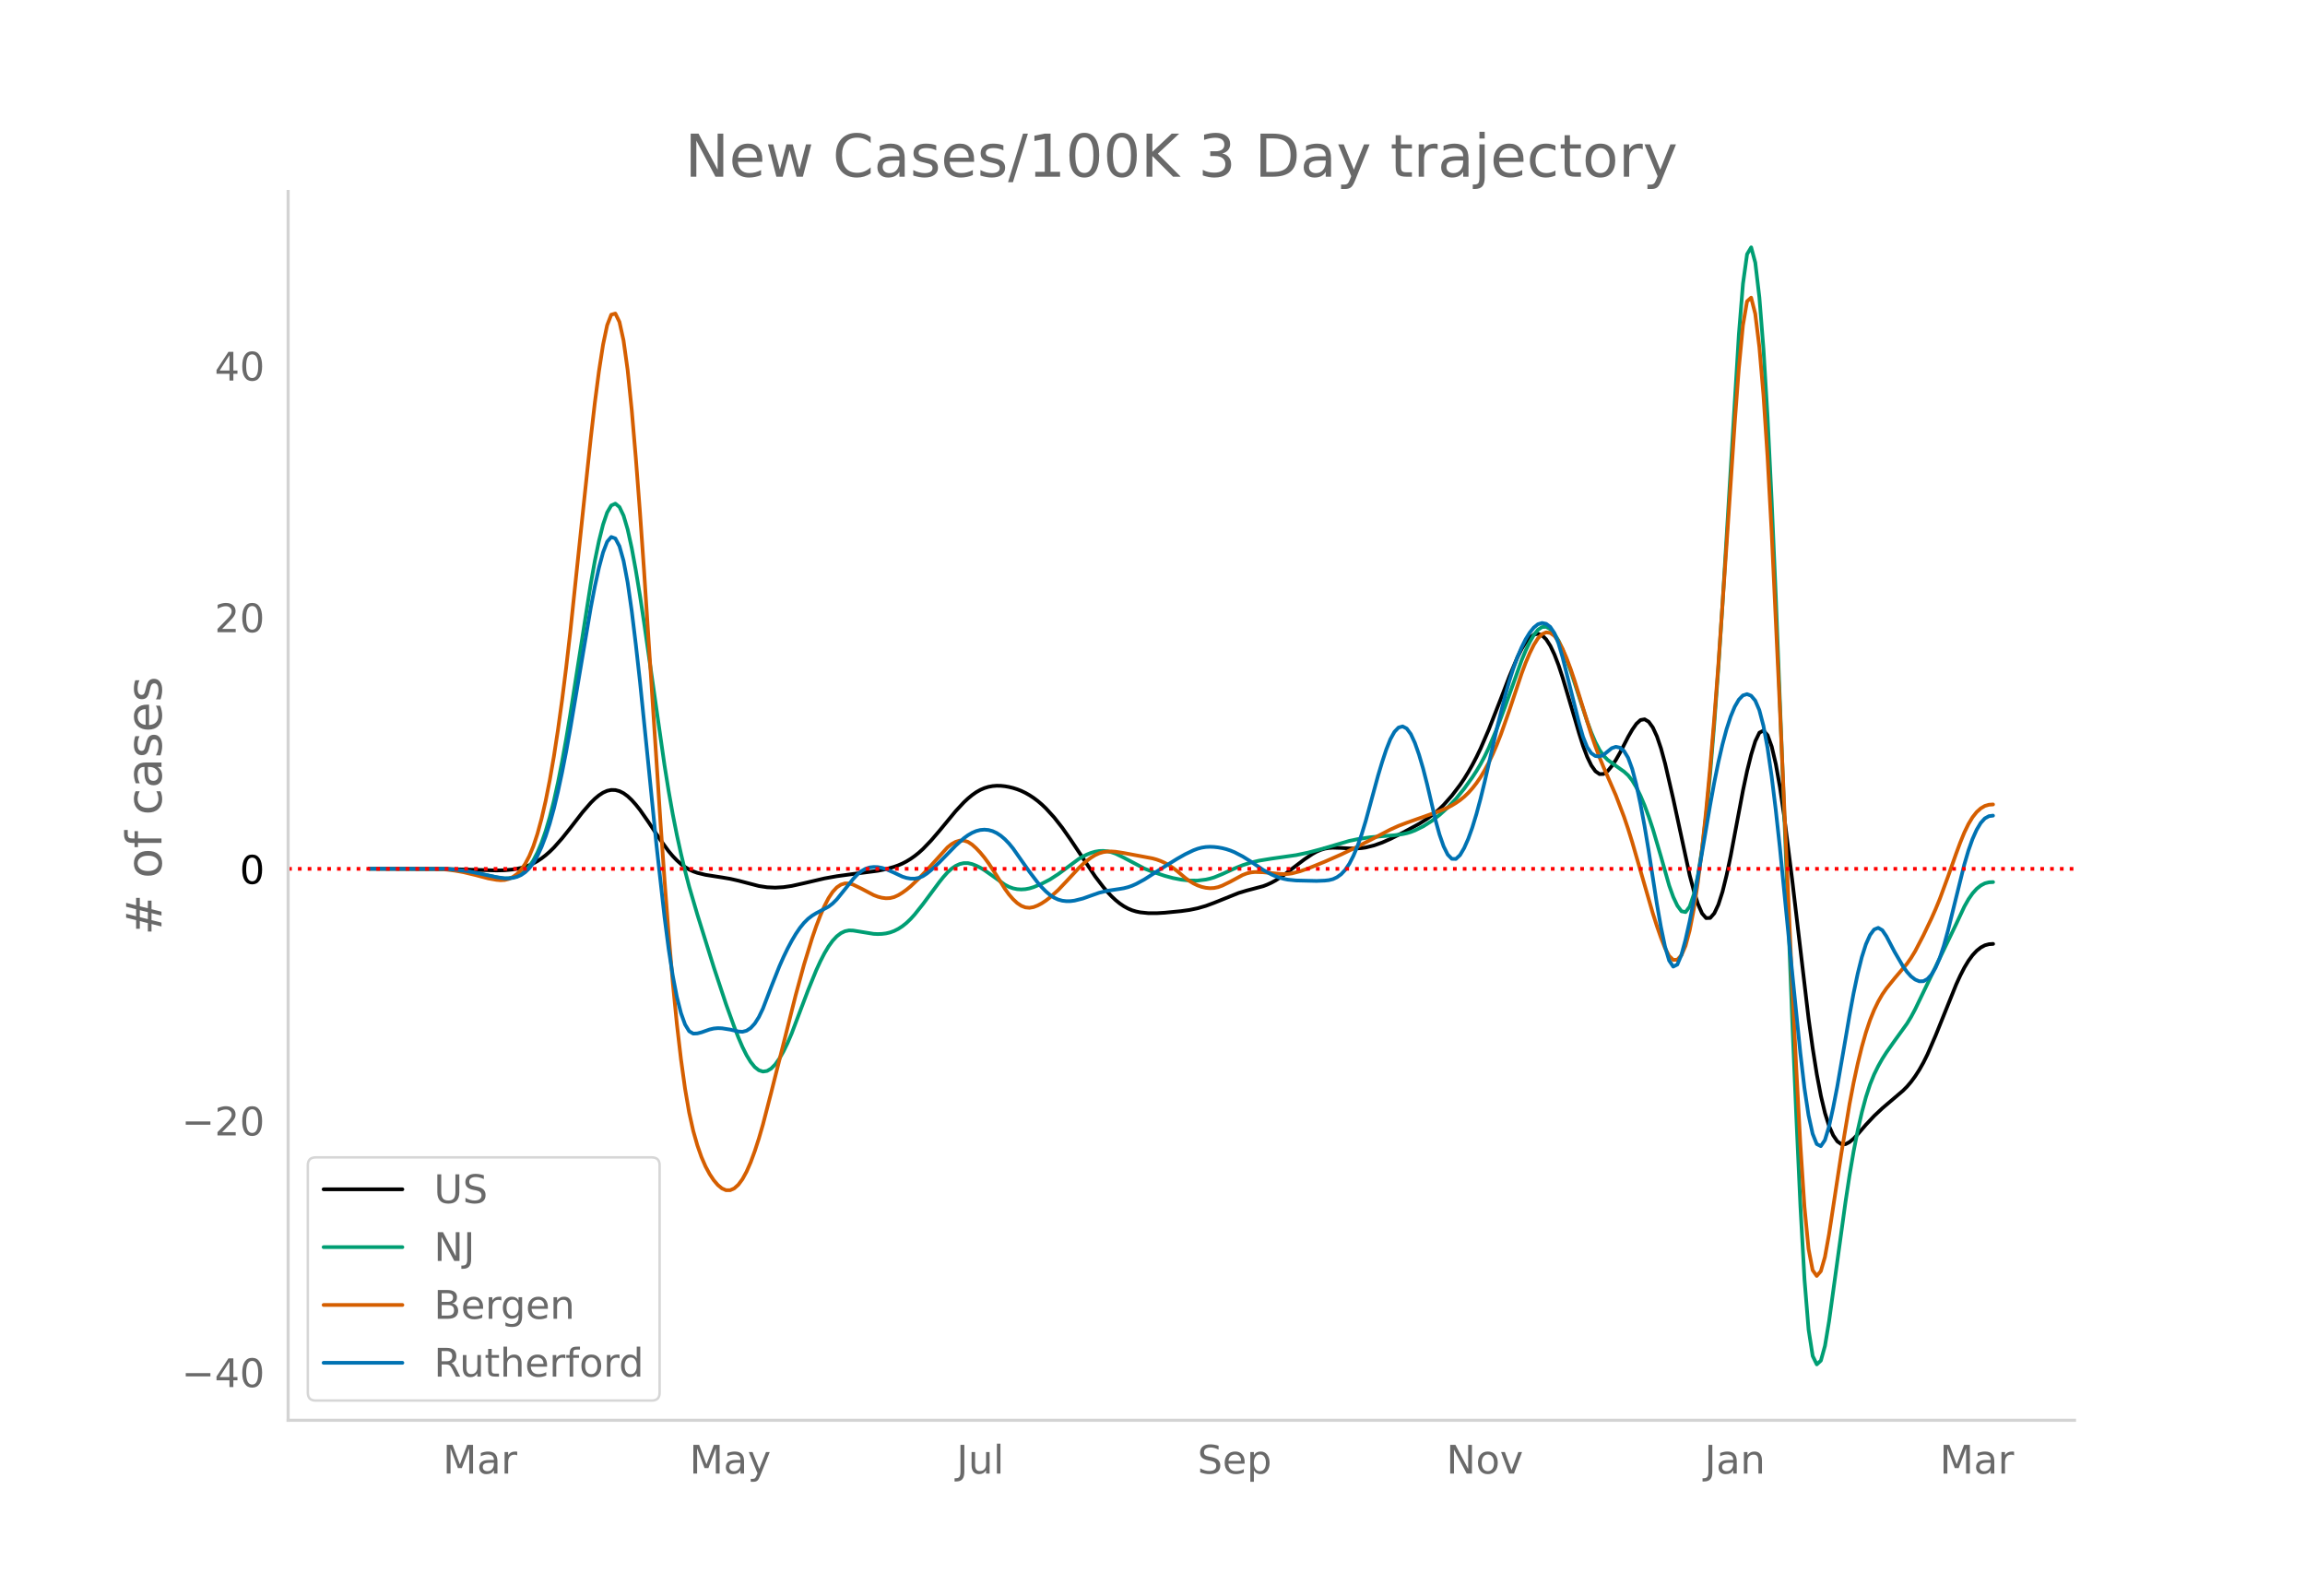 <svg height="864" viewBox="0 0 936 648" width="1248" xmlns="http://www.w3.org/2000/svg" xmlns:xlink="http://www.w3.org/1999/xlink"><defs><style>*{stroke-linecap:butt;stroke-linejoin:round}</style></defs><g id="figure_1"><path d="M0 648h936V0H0z" style="fill:#fff" id="patch_1"/><g id="axes_1"><path d="M117 576.72h725.4V77.76H117z" style="fill:none" id="patch_2"/><path clip-path="url(#p10ae230e15)" d="m149.973 352.786 31.64.1 9.992.296 9.992.28 3.33-.074 3.33-.316 3.331-.626 1.666-.481 1.665-.61 1.665-.758 1.666-.928 1.665-1.103 1.665-1.278 1.665-1.455 1.666-1.636 3.33-3.753 3.33-4.162 4.997-6.463 3.33-3.827 1.666-1.653 1.665-1.382 1.665-1.087 1.666-.744 1.665-.353 1.665.047 1.665.446 1.666.836 1.665 1.216 1.665 1.58 1.666 1.871 1.665 2.091 3.33 4.777 4.996 7.487 3.33 4.55 1.666 1.97 1.665 1.726 1.666 1.483 1.665 1.241 1.665.998 1.666.765 1.665.586 3.33.81 6.662 1.046 3.33.567 3.33.75 8.327 2.171 3.33.503 3.331.156 3.33-.203 3.332-.489 4.995-1.11 8.327-1.943 4.996-.896 6.66-.909 9.993-1.292 3.33-.675 3.33-.943 1.666-.606 1.665-.724 1.666-.869 1.665-1.018 1.665-1.17 1.665-1.33 1.666-1.501 3.33-3.466 3.33-3.879 6.662-8.067 3.33-3.574 1.666-1.554 1.665-1.372 1.666-1.17 1.665-.949 1.665-.723 1.665-.503 1.666-.307 1.665-.133 1.665.03 1.666.172 1.665.294 1.665.41 1.665.527 1.666.66 1.665.8 1.665.947 1.666 1.093 1.665 1.25 1.665 1.418 1.665 1.585 3.331 3.646 3.33 4.25 3.331 4.758 9.992 14.972 3.33 4.346 1.666 1.953 1.665 1.773 1.665 1.564 1.666 1.347 1.665 1.134 1.665.922 1.666.71 1.665.505 1.665.343 3.33.335 3.331.008 3.33-.195 6.662-.653 3.33-.465 3.331-.688 3.33-.963 3.331-1.231 9.992-4.018 3.33-1.004 6.662-1.758 1.665-.647 1.665-.772 1.666-.898 3.33-2.172 4.996-3.821 3.33-2.531 3.331-2.242 1.666-.931 1.665-.718 1.665-.494 1.665-.278 1.666-.113 3.33.094 3.33.197 3.331-.01 1.666-.124 1.665-.243 3.33-.83 3.331-1.178 3.33-1.467 4.997-2.517 6.66-3.61 3.331-2.101 3.33-2.489 1.666-1.472 1.666-1.642 3.33-3.763 3.33-4.38 1.666-2.466 1.665-2.702 1.666-2.945 1.665-3.19 1.665-3.451 3.33-7.714 4.997-12.765 3.33-8.698 3.33-7.913 1.666-3.338 1.665-2.659 1.666-1.94 1.665-1.2 1.665-.342 1.665.632 1.666 1.63 1.665 2.61 1.665 3.507 1.666 4.322 1.665 5.06 4.996 16.849 1.665 5.707 1.665 5.273 1.666 4.412 1.665 3.443 1.665 2.36 1.666 1.164 1.665-.054 1.665-1.206 1.665-2.02 1.666-2.496 1.665-2.906 3.33-6.484 1.666-2.883 1.665-2.384 1.665-1.522 1.666-.296 1.665 1.003 1.665 2.304 1.666 3.609 1.665 4.918 1.665 6.151 3.33 14.453 6.662 30.946 1.665 6.257 1.665 5.3 1.666 3.855 1.665 1.928 1.665-.066 1.666-1.894 1.665-3.56 1.665-5.194 1.665-6.745 1.666-7.883 3.33-17.713 1.666-8.849 1.665-7.844 1.665-6.691 1.665-5.405 1.666-3.455 1.665-.844 1.665 1.901 1.666 4.6 1.665 7.077 1.665 9.33 1.666 11.405 3.33 26.373 6.661 56.385 1.666 12.001 1.665 10.507 1.665 8.777 1.665 7 1.666 5.268 1.665 3.746 1.665 2.436 1.666 1.168 1.665-.031 1.665-.885 1.665-1.393 1.666-1.789 3.33-3.875 3.33-3.546 3.331-3.127 8.327-7.09 1.665-1.67 1.665-1.96 1.666-2.268 1.665-2.587 1.665-2.95 1.666-3.355 3.33-7.738 8.327-20.664 1.665-3.621 1.665-3.235 1.666-2.76 1.665-2.269 1.665-1.78 1.665-1.318 1.666-.88 1.665-.448 1.665-.116h0" style="fill:none;stroke:#000;stroke-linecap:round;stroke-width:1.5" id="line2d_1"/><path clip-path="url(#p10ae230e15)" d="m149.973 352.724 28.31.036 4.996.293 4.995.574 4.996.894 9.992 2.04 1.665.138 1.666-.068 1.665-.29 1.665-.53 1.665-.875 1.666-1.322 1.665-1.816 1.665-2.436 1.666-3.18 1.665-3.95 1.665-4.74 1.665-5.613 1.666-6.577 1.665-7.54 1.665-8.417 1.666-9.208 1.665-9.982 8.326-53.042 1.666-9.356 1.665-8.082 1.665-6.654 1.666-4.912 1.665-2.858 1.665-.741 1.665 1.374 1.666 3.487 1.665 5.597 1.665 7.605 1.666 9.103 1.665 10.094 1.665 10.982 8.327 58.108 1.665 10.365 1.665 9.397 1.665 8.407 1.666 7.601 1.665 6.977 1.665 6.388 3.33 11.374 6.662 21.37 4.996 15.061 3.33 9.2 1.666 4.271 1.665 3.882 1.665 3.337 1.666 2.743 1.665 2.065 1.665 1.305 1.665.526 1.666-.244 1.665-.977 1.665-1.673 1.666-2.344 1.665-2.924 1.665-3.412 1.666-3.882 3.33-8.79 3.33-8.753 3.331-8.161 1.666-3.62 1.665-3.245 1.665-2.803 1.665-2.3 1.666-1.785 1.665-1.274 1.665-.794 1.666-.343 1.665.062 8.326 1.353 1.666.074 1.665-.06 1.665-.204 1.665-.386 1.666-.607 1.665-.839 1.665-1.08 1.666-1.334 1.665-1.59 1.665-1.834 3.33-4.176 6.662-8.961 1.665-2.087 1.666-1.867 1.665-1.515 1.665-1.138 1.665-.76 1.666-.376 1.665.01 1.665.38 1.666.652 1.665.825 1.665.98 3.33 2.335 4.997 3.59 1.665.87 1.665.604 1.665.341 1.666.105 1.665-.107 1.665-.314 1.666-.51 3.33-1.386 3.33-1.722 3.331-2.159 8.327-6.148 1.665-.987 1.665-.832 1.666-.673 1.665-.485 1.665-.273 1.666-.055 1.665.162 1.665.371 1.665.576 3.33 1.633 8.327 4.413 3.331 1.31 4.996 1.67 3.33.898 3.331.644 3.33.356 3.331.02 3.33-.406 1.666-.372 1.665-.491 3.33-1.357 4.997-2.287 3.33-1.344 3.33-1.06 3.331-.767 4.996-.82 9.992-1.42 4.996-1.052 4.996-1.325 11.657-3.416 3.33-.696 4.996-.747 4.996-.457 4.996-.378 3.33-.474 1.666-.362 1.665-.495 1.665-.634 3.331-1.64 3.33-2.104 3.331-2.56 3.33-3.02 3.331-3.54 3.331-4.079 3.33-4.64 1.666-2.552 1.665-2.8 1.665-3.137 1.666-3.485 3.33-7.867 3.33-8.925 6.662-18.695 1.665-3.99 1.666-3.457 1.665-2.885 1.665-2.104 1.665-1.115 1.666-.084 1.665.933 1.665 1.884 1.666 2.767 1.665 3.594 1.665 4.21 1.665 4.613 3.331 10.244 3.33 10.17 1.666 4.488 1.665 3.902 1.666 3.157 1.665 2.382 1.665 1.67 3.33 2.45 3.331 2.347 1.666 1.511 1.665 2.12 1.665 2.775 1.665 3.38 1.666 3.935 1.665 4.477 1.665 5.006 3.33 11.294 3.331 11.751 1.666 4.664 1.665 3.522 1.665 2.252 1.666.339 1.665-2.217 1.665-4.9 1.665-7.636 1.666-10.629 1.665-13.879 1.665-17.128 1.666-20.117 1.665-22.843 1.665-25.517 6.661-109.81 1.666-20.502 1.665-11.972 1.665-2.782 1.665 6.198 1.666 14.121 1.665 20.986 1.665 27.64 1.666 33.967 1.665 38.653 3.33 85.688 3.331 86.074 1.665 39.466 1.666 36.302 1.665 29.953 1.665 20.42 1.666 10.724 1.665 3.408 1.665-1.529 1.665-5.99 1.666-10.061 6.66-48.335 1.666-10.98 1.665-9.762 1.666-8.473 1.665-7.28 1.665-6.186 1.666-5.109 1.665-4.093 1.665-3.372 1.665-2.947 1.666-2.609 3.33-4.718 4.996-6.921 1.665-2.742 1.666-3.113 16.653-34.595 3.33-7.119 1.666-2.947 1.665-2.396 1.665-1.85 1.665-1.344 1.666-.875 1.665-.414 1.665-.091h0" style="fill:none;stroke:#009e73;stroke-linecap:round;stroke-width:1.5" id="line2d_2"/><path clip-path="url(#p10ae230e15)" d="m149.973 352.68 26.644.088 4.996.373 3.33.434 3.331.602 4.996 1.197 4.996 1.318 3.33.59 1.666.142 1.665-.084 1.666-.427 1.665-.793 1.665-1.187 1.665-1.724 1.666-2.403 1.665-3.14 1.665-4.027 1.666-5.065 1.665-6.134 1.665-7.217 1.665-8.372 1.666-9.6 1.665-10.835 1.665-12.05 1.666-13.237 1.665-14.422 4.996-47.45 3.33-31.271 1.666-14.477 1.665-12.768 1.665-10.754 1.666-7.924 1.665-4.276 1.665-.464 1.665 3.405 1.666 7.557 1.665 11.997 1.665 16.285 1.666 19.546 1.665 21.776 1.665 23.802 6.661 102.055 1.666 23.726 1.665 21.973 1.665 19.464 1.665 16.832 1.666 14.344 1.665 11.999 1.665 9.682 1.666 7.478 1.665 5.839 1.665 4.764 1.665 3.836 1.666 3.08 1.665 2.494 1.665 1.945 1.666 1.377 1.665.73 1.665.003 1.665-.741 1.666-1.489 1.665-2.254 1.665-3.038 1.666-3.809 1.665-4.505 1.665-5.125 1.665-5.73 3.331-12.89 9.992-39.736 3.33-12.227 3.331-10.866 1.665-4.832 1.666-4.343 1.665-3.822 1.665-3.215 1.665-2.523 1.666-1.812 1.665-1.119 1.665-.51 1.666.016 1.665.484 3.33 1.607 4.996 2.635 1.666.643 1.665.433 1.665.21 1.665-.072 1.666-.417 1.665-.756 1.665-1.018 1.666-1.198 1.665-1.362 3.33-3.158 3.331-3.5 8.327-9.183 1.665-1.328 1.665-.922 1.665-.501 1.666-.014 1.665.54 1.665 1.081 1.666 1.49 1.665 1.766 1.665 2.015 1.665 2.256 3.331 5.076 3.33 5.353 1.666 2.298 1.665 1.931 1.665 1.554 1.666 1.128 1.665.652 1.665.167 1.666-.296 1.665-.648 1.665-.887 1.665-1.099 1.666-1.28 3.33-3.006 3.33-3.501 4.997-5.384 1.665-1.591 1.665-1.423 1.666-1.245 1.665-1.024 1.665-.76 1.666-.488 1.665-.226 1.665-.028 1.665.11 3.33.52 11.658 2.178 1.665.459 1.666.61 1.665.764 1.665.927 1.665 1.1 1.666 1.272 3.33 2.813 1.666 1.22 1.665 1.01 1.665.8 1.665.59 1.666.38 1.665.165 1.665-.078 1.666-.348 1.665-.605 3.33-1.623 4.996-2.708 1.666-.639 1.665-.399 1.665-.171 3.33.098 6.662.679 1.665.058 1.666-.053 1.665-.216 3.33-.871 3.331-1.157 6.661-2.717 6.661-2.926 6.661-3.203 6.662-3.437 6.66-3.486 3.331-1.504 3.33-1.266 13.323-4.723 3.33-1.429 1.666-.874 1.665-1.006 1.666-1.147 1.665-1.342 1.665-1.59 1.666-1.848 1.665-2.116 1.665-2.424 1.665-2.777 1.666-3.137 1.665-3.505 1.665-3.876 1.666-4.249 3.33-9.457 4.996-15.003 1.665-4.44 1.666-3.924 1.665-3.372 1.665-2.632 1.665-1.706 1.666-.743 1.665.222 1.665 1.19 1.666 2.163 1.665 3.1 1.665 3.857 1.665 4.431 1.666 4.97 6.66 21.508 1.666 4.791 1.666 4.436 1.665 4.071 4.996 11.43 3.33 8.76 1.666 4.91 1.665 5.37 8.326 28.793 1.666 5.203 1.665 4.784 1.665 4.239 1.665 3.178 1.666 1.603 1.665-.074 1.665-1.812 1.666-3.846 1.665-6.176 1.665-8.565 1.665-10.945 1.666-13.277 1.665-15.56 1.665-17.8 1.666-19.86 1.665-21.742 3.33-48.755 3.331-49.606 1.665-22.238 1.666-17.41 1.665-9.744 1.665-1.51 1.665 6.515 1.666 13.498 1.665 19.437 1.665 25.169 1.666 30.584 3.33 71.095 4.996 112.5 1.665 33.858 1.666 31.02 1.665 25.44 1.665 17.126 1.666 8.68 1.665 2.33 1.665-1.929 1.665-5.767 1.666-9.26 4.996-32.8 3.33-20.041 1.665-8.732 1.666-7.73 1.665-6.776 1.665-5.875 1.666-4.984 1.665-4.125 1.665-3.426 1.665-2.887 1.666-2.417 3.33-4.136 4.996-5.861 1.665-2.37 1.666-2.74 3.33-6.404 3.33-6.975 1.666-3.751 1.666-4.056 3.33-9.045 3.33-9.423 1.666-4.484 1.665-4.076 1.666-3.44 1.665-2.758 1.665-2.093 1.665-1.502 1.666-.987 1.665-.486 1.665-.118h0" style="fill:none;stroke:#d55e00;stroke-linecap:round;stroke-width:1.5" id="line2d_3"/><path clip-path="url(#p10ae230e15)" d="m149.973 352.73 29.975.072 4.996.346 4.996.642 4.996.957 6.66 1.445 3.331.48h1.666l1.665-.197 1.665-.415 1.665-.732 1.666-1.145 1.665-1.602 1.665-2.18 1.666-2.88 1.665-3.602 1.665-4.34 1.665-5.153 1.666-6.04 1.665-6.93 1.665-7.748 1.666-8.5 1.665-9.236 8.326-49.18 1.666-8.692 1.665-7.553 1.665-6.223 1.666-4.348 1.665-1.929 1.665.599 1.665 3.162 1.666 5.905 1.665 8.825 1.665 11.625 1.666 13.644 1.665 14.88 3.33 32.842 3.331 33.242 3.33 29.773 1.666 12.857 1.665 10.78 1.665 8.615 1.666 6.57 1.665 4.64 1.665 2.735 1.666.972 1.665-.082 1.665-.427 3.33-1.174 1.666-.384 1.665-.153 1.666.066 3.33.522 3.33.773 1.666.12 1.665-.444 1.666-1.083 1.665-1.814 1.665-2.634 1.665-3.473 3.331-8.723 3.33-8.383 1.666-3.763 1.665-3.45 1.666-3.134 1.665-2.81 1.665-2.452 1.665-2.057 1.666-1.656 1.665-1.28 1.665-1.021 4.996-2.644 1.665-1.278 1.666-1.651 3.33-4.137 3.33-4.164 1.666-1.792 1.665-1.389 1.666-.955 1.665-.537 1.665-.2 1.666.056 1.665.297 1.665.524 3.33 1.462 3.331 1.577 1.666.527 1.665.281 1.665.02 1.665-.307 1.666-.705 1.665-1.09 1.665-1.355 3.33-3.122 6.662-6.845 3.33-3.004 1.666-1.211 1.665-.976 1.666-.716 1.665-.433 1.665-.144 1.665.146 1.666.453 1.665.776 1.665 1.099 1.666 1.416 1.665 1.726 1.665 2.034 3.33 4.745 3.331 4.729 3.33 4.365 1.666 1.913 1.665 1.691 1.666 1.422 1.665 1.105 1.665.778 1.666.462 1.665.195 1.665-.021 1.665-.218 3.331-.83 3.33-1.187 3.331-1.17 3.33-.801 4.997-.75 1.665-.28 1.665-.421 1.666-.58 1.665-.733 3.33-1.812 6.662-4.268 6.66-4.127 3.331-1.887 3.33-1.594 1.666-.62 1.665-.446 1.666-.262 1.665-.085 1.665.064 1.666.184 1.665.3 1.665.422 1.665.551 1.666.682 3.33 1.725 3.33 2.094 4.997 3.383 3.33 1.832 1.666.727 1.665.592 1.665.46 1.666.335 3.33.327 8.327.195 3.33-.138 1.665-.183 1.666-.41 1.665-.78 1.665-1.206 1.666-1.775 1.665-2.487 1.665-3.228 1.665-3.97 1.666-4.716 1.665-5.464 4.996-18.357 1.665-5.542 1.665-5.054 1.666-4.21 1.665-3.016 1.665-1.75 1.666-.47 1.665.863 1.665 2.257 1.665 3.615 1.666 4.75 1.665 5.658 1.665 6.522 3.33 14.26 1.666 6.017 1.666 4.778 1.665 3.343 1.665 1.713 1.665.044 1.666-1.557 1.665-2.825 1.665-3.755 1.666-4.62 1.665-5.46 1.665-6.187 1.665-6.8 4.996-21.872 3.33-13.157 1.666-5.872 1.665-5.236 1.666-4.58 1.665-3.94 1.665-3.322 1.666-2.705 1.665-2.07 1.665-1.34 1.665-.513 1.666.332 1.665 1.246 1.665 2.504 1.666 4.105 1.665 5.642 4.996 19.952 1.665 6.656 1.665 5.794 1.666 4.167 1.665 2.464 1.665 1.142 1.666.205 1.665-.658 3.33-2.71 1.666-.567 1.665.355 1.665 1.355 1.666 2.753 1.665 4.546 1.665 6.35 1.665 7.813 1.666 8.938 1.665 9.993 3.33 21.535 1.666 9.52 1.665 7.984 1.665 5.64 1.666 2.485 1.665-.834 1.665-3.962 1.666-6.144 1.665-7.382 1.665-8.428 3.33-19.24 3.331-19.556 1.666-9.149 1.665-8.225 1.665-7.226 1.665-6.215 1.666-5.146 1.665-4.02 1.665-2.877 1.666-1.715 1.665-.531 1.665.655 1.665 1.963 1.666 3.863 1.665 6.36 1.665 8.974 1.666 11.499 1.665 13.566 1.665 15.176 4.996 50.72 3.33 32.886 1.666 14.269 1.665 11.04 1.666 7.56 1.665 4.166 1.665.854 1.665-2.44 1.666-5.525 1.665-7.56 1.665-8.545 3.33-19.271 1.666-9.834 1.665-8.975 1.666-7.928 1.665-6.68 1.665-5.232 1.666-3.743 1.665-2.24 1.665-.671 1.665.967 1.666 2.465 3.33 6.352 3.33 5.708 1.666 2.37 1.665 1.844 1.666 1.288 1.665.704 1.665-.024 1.666-.896 1.665-1.814 1.665-2.815 1.666-3.9 1.665-5 1.665-6.024 3.33-13.517 3.331-13.441 1.666-5.65 1.665-4.69 1.665-3.733 1.665-2.785 1.666-1.847 1.665-.91 1.665-.22h0" style="fill:none;stroke:#0072b2;stroke-linecap:round;stroke-width:1.5" id="line2d_4"/><path clip-path="url(#p10ae230e15)" d="M117 352.808h725.4" style="fill:none;stroke:red;stroke-dasharray:1.5,2.475;stroke-dashoffset:0;stroke-width:1.5" id="line2d_5"/><path d="M117 576.72V77.76" style="fill:none;stroke:#d3d3d3;stroke-linecap:square;stroke-linejoin:miter;stroke-width:1.25" id="patch_3"/><path d="M117 576.72h725.4" style="fill:none;stroke:#d3d3d3;stroke-linecap:square;stroke-linejoin:miter;stroke-width:1.25" id="patch_4"/><g id="matplotlib.axis_1"><g id="xtick_1"><g style="fill:#696969" transform="matrix(.16 0 0 -.16 179.842 598.378)" id="text_1"><defs><path d="M9.813 72.906h14.703l18.593-49.61 18.703 49.61h14.704V0H66.89v64.016l-18.797-50h-9.907l-18.796 50V0H9.813z" id="DejaVuSans-77"/><path d="M34.281 27.484q-10.89 0-15.093-2.484-4.204-2.484-4.204-8.5 0-4.781 3.157-7.594 3.156-2.797 8.562-2.797 7.485 0 12 5.297 4.516 5.297 4.516 14.078v2zm17.922 3.72V0H43.22v8.297Q40.14 3.328 35.547.953q-4.594-2.375-11.234-2.375-8.391 0-13.36 4.719Q6 8.016 6 15.922q0 9.219 6.172 13.906 6.187 4.688 18.437 4.688h12.61v.89q0 6.203-4.078 9.594-4.078 3.39-11.453 3.39-4.688 0-9.141-1.124-4.438-1.125-8.531-3.375v8.312q4.921 1.906 9.562 2.844 4.64.953 9.031.953 11.875 0 17.735-6.156 5.86-6.14 5.86-18.64z" id="DejaVuSans-97"/><path d="M41.11 46.297q-1.516.875-3.297 1.281Q36.03 48 33.89 48q-7.625 0-11.703-4.953-4.079-4.953-4.079-14.234V0H9.08v54.688h9.03v-8.5q2.844 4.984 7.375 7.39Q30.031 56 36.531 56q.922 0 2.047-.125 1.125-.11 2.484-.36z" id="DejaVuSans-114"/></defs><use xlink:href="#DejaVuSans-77"/><use x="86.279" xlink:href="#DejaVuSans-97"/><use x="147.559" xlink:href="#DejaVuSans-114"/></g></g><g id="xtick_2"><g style="fill:#696969" transform="matrix(.16 0 0 -.16 279.978 598.378)" id="text_2"><defs><path d="M32.172-5.078q-3.797-9.766-7.422-12.735-3.61-2.984-9.656-2.984H7.906v7.516h5.282q3.703 0 5.75 1.765Q21-9.766 23.483-3.219l1.61 4.094-22.11 53.813H12.5l17.094-42.766 17.093 42.766h9.516z" id="DejaVuSans-121"/></defs><use xlink:href="#DejaVuSans-77"/><use x="86.279" xlink:href="#DejaVuSans-97"/><use x="147.559" xlink:href="#DejaVuSans-121"/></g></g><g id="xtick_3"><g style="fill:#696969" transform="matrix(.16 0 0 -.16 388.448 598.378)" id="text_3"><defs><path d="M9.813 72.906h9.859V5.078q0-13.187-5-19.14-5-5.954-16.094-5.954h-3.75v8.297h3.078q6.531 0 9.219 3.672Q9.813-4.39 9.813 5.078z" id="DejaVuSans-74"/><path d="M8.5 21.578v33.11h8.984V21.922q0-7.766 3.016-11.656 3.031-3.875 9.094-3.875 7.265 0 11.484 4.64 4.234 4.64 4.234 12.656v31h8.985V0h-8.984v8.406Q42.047 3.422 37.718 1q-4.313-2.422-10.032-2.422-9.421 0-14.312 5.86Q8.5 10.296 8.5 21.578zM31.11 56z" id="DejaVuSans-117"/><path d="M9.422 75.984h8.984V0H9.422z" id="DejaVuSans-108"/></defs><use xlink:href="#DejaVuSans-74"/><use x="29.492" xlink:href="#DejaVuSans-117"/><use x="92.871" xlink:href="#DejaVuSans-108"/></g></g><g id="xtick_4"><g style="fill:#696969" transform="matrix(.16 0 0 -.16 486.269 598.378)" id="text_4"><defs><path d="M53.516 70.516V60.89q-5.61 2.687-10.594 4-4.984 1.328-9.625 1.328-8.047 0-12.422-3.125t-4.375-8.89q0-4.845 2.906-7.313 2.907-2.453 11.016-3.97l5.953-1.218q11.031-2.11 16.281-7.406 5.25-5.297 5.25-14.172 0-10.61-7.11-16.078-7.093-5.469-20.812-5.469-5.172 0-11.015 1.172Q13.14.922 6.89 3.219v10.156q6-3.36 11.765-5.078 5.766-1.703 11.328-1.703 8.438 0 13.032 3.312 4.593 3.328 4.593 9.485 0 5.359-3.297 8.39-3.296 3.032-10.812 4.547L27.484 33.5q-11.03 2.188-15.968 6.875-4.922 4.688-4.922 13.047 0 9.672 6.812 15.234 6.813 5.563 18.766 5.563 5.14 0 10.453-.938 5.328-.922 10.89-2.765z" id="DejaVuSans-83"/><path d="M56.203 29.594v-4.39H14.891q.593-9.282 5.593-14.142 5-4.859 13.938-4.859 5.172 0 10.031 1.266 4.86 1.265 9.656 3.812v-8.5Q49.266.734 44.187-.344 39.11-1.422 33.892-1.422q-13.094 0-20.735 7.61-7.64 7.625-7.64 20.625 0 13.421 7.25 21.296Q20.016 56 32.328 56q11.031 0 17.453-7.11 6.422-7.093 6.422-19.296zm-8.984 2.64q-.094 7.36-4.125 11.75-4.032 4.407-10.672 4.407-7.516 0-12.031-4.25-4.516-4.25-5.203-11.97z" id="DejaVuSans-101"/><path d="M18.11 8.203v-29H9.077v75.484h9.031v-8.296q2.844 4.875 7.157 7.234Q29.594 56 35.594 56q9.968 0 16.187-7.906 6.235-7.907 6.235-20.797T51.78 6.484q-6.218-7.906-16.187-7.906-6 0-10.328 2.375-4.313 2.375-7.157 7.25zm30.578 19.094q0 9.906-4.079 15.547-4.078 5.64-11.203 5.64-7.14 0-11.218-5.64-4.079-5.64-4.079-15.547 0-9.906 4.078-15.547 4.079-5.64 11.22-5.64 7.124 0 11.202 5.64t4.078 15.547z" id="DejaVuSans-112"/></defs><use xlink:href="#DejaVuSans-83"/><use x="63.477" xlink:href="#DejaVuSans-101"/><use x="125" xlink:href="#DejaVuSans-112"/></g></g><g id="xtick_5"><g style="fill:#696969" transform="matrix(.16 0 0 -.16 587.316 598.378)" id="text_5"><defs><path d="M9.813 72.906h13.28l32.329-60.984v60.984h9.562V0h-13.28L19.39 60.984V0H9.813z" id="DejaVuSans-78"/><path d="M30.61 48.39q-7.22 0-11.422-5.64-4.204-5.64-4.204-15.453 0-9.813 4.172-15.453 4.188-5.64 11.453-5.64 7.188 0 11.375 5.655 4.203 5.672 4.203 15.438 0 9.719-4.203 15.406-4.187 5.688-11.375 5.688zm0 7.61q11.718 0 18.406-7.625 6.703-7.61 6.703-21.078 0-13.422-6.703-21.078-6.688-7.64-18.407-7.64-11.765 0-18.437 7.64-6.656 7.656-6.656 21.078 0 13.469 6.656 21.078Q18.844 56 30.609 56z" id="DejaVuSans-111"/><path d="M2.984 54.688H12.5L29.594 8.797l17.093 45.89h9.516L35.687 0H23.485z" id="DejaVuSans-118"/></defs><use xlink:href="#DejaVuSans-78"/><use x="74.805" xlink:href="#DejaVuSans-111"/><use x="135.986" xlink:href="#DejaVuSans-118"/></g></g><g id="xtick_6"><g style="fill:#696969" transform="matrix(.16 0 0 -.16 692.182 598.378)" id="text_6"><defs><path d="M54.89 33.016V0h-8.984v32.719q0 7.765-3.031 11.61-3.031 3.858-9.078 3.858-7.281 0-11.484-4.64-4.204-4.625-4.204-12.64V0H9.08v54.688h9.03v-8.5q3.235 4.937 7.594 7.374Q30.078 56 35.797 56q9.422 0 14.25-5.828 4.844-5.828 4.844-17.156z" id="DejaVuSans-110"/></defs><use xlink:href="#DejaVuSans-74"/><use x="29.492" xlink:href="#DejaVuSans-97"/><use x="90.771" xlink:href="#DejaVuSans-110"/></g></g><g id="xtick_7"><g style="fill:#696969" transform="matrix(.16 0 0 -.16 787.672 598.378)" id="text_7"><use xlink:href="#DejaVuSans-77"/><use x="86.279" xlink:href="#DejaVuSans-97"/><use x="147.559" xlink:href="#DejaVuSans-114"/></g></g></g><g id="matplotlib.axis_2"><g id="ytick_1"><g style="fill:#696969" transform="matrix(.16 0 0 -.16 73.733 563.249)" id="text_8"><defs><path d="M10.594 35.5h62.593v-8.297H10.594z" id="DejaVuSans-8722"/><path d="M37.797 64.313 12.89 25.39h24.906zm-2.594 8.593H47.61V25.391h10.407v-8.203H47.609V0h-9.812v17.188H4.89v9.515z" id="DejaVuSans-52"/><path d="M31.781 66.406q-7.61 0-11.453-7.5Q16.5 51.422 16.5 36.375q0-14.984 3.828-22.484 3.844-7.5 11.453-7.5 7.672 0 11.5 7.5 3.844 7.5 3.844 22.484 0 15.047-3.844 22.531-3.828 7.5-11.5 7.5zm0 7.813q12.266 0 18.735-9.703 6.468-9.688 6.468-28.141 0-18.406-6.468-28.11-6.47-9.687-18.735-9.687-12.25 0-18.718 9.688-6.47 9.703-6.47 28.109 0 18.453 6.47 28.14Q19.53 74.22 31.78 74.22z" id="DejaVuSans-48"/></defs><use xlink:href="#DejaVuSans-8722"/><use x="83.789" xlink:href="#DejaVuSans-52"/><use x="147.412" xlink:href="#DejaVuSans-48"/></g></g><g id="ytick_2"><g style="fill:#696969" transform="matrix(.16 0 0 -.16 73.733 461.068)" id="text_9"><defs><path d="M19.188 8.297h34.421V0H7.33v8.297q5.609 5.812 15.296 15.594 9.703 9.797 12.188 12.64 4.734 5.313 6.609 9 1.89 3.688 1.89 7.25 0 5.813-4.078 9.469-4.078 3.672-10.625 3.672-4.64 0-9.797-1.61-5.14-1.609-11-4.89v9.969Q13.767 71.78 18.938 73q5.188 1.219 9.485 1.219 11.328 0 18.062-5.672 6.735-5.656 6.735-15.125 0-4.5-1.688-8.531-1.672-4.016-6.125-9.485-1.218-1.422-7.765-8.187-6.532-6.766-18.453-18.922z" id="DejaVuSans-50"/></defs><use xlink:href="#DejaVuSans-8722"/><use x="83.789" xlink:href="#DejaVuSans-50"/><use x="147.412" xlink:href="#DejaVuSans-48"/></g></g><g id="ytick_3"><use xlink:href="#DejaVuSans-48" transform="matrix(.16 0 0 -.16 97.32 358.887)" id="text_10"/></g><g id="ytick_4"><g style="fill:#696969" transform="matrix(.16 0 0 -.16 87.14 256.706)" id="text_11"><use xlink:href="#DejaVuSans-50"/><use x="63.623" xlink:href="#DejaVuSans-48"/></g></g><g id="ytick_5"><g style="fill:#696969" transform="matrix(.16 0 0 -.16 87.14 154.525)" id="text_12"><use xlink:href="#DejaVuSans-52"/><use x="63.623" xlink:href="#DejaVuSans-48"/></g></g><g style="fill:#696969" transform="matrix(0 -.2 -.2 0 65.573 379.813)" id="text_13"><defs><path d="M51.125 44H36.922l-4.11-16.313h14.313zm-7.328 27.781-5.078-20.265h14.265L58.11 71.78h7.813L60.89 51.516h15.234V44h-17.14l-4-16.313h15.53V20.22H53.079L48 0h-7.813l5.032 20.219H30.906L25.875 0h-7.86l5.079 20.219H7.719v7.468h17.187L29 44H13.281v7.516h17.625l4.985 20.265z" id="DejaVuSans-35"/><path d="M37.11 75.984V68.5h-8.594q-4.828 0-6.72-1.953-1.874-1.953-1.874-7.031v-4.828h14.797v-6.985H19.922V0H10.89v47.703H2.297v6.984h8.594V58.5q0 9.125 4.25 13.297 4.25 4.187 13.468 4.187z" id="DejaVuSans-102"/><path d="M48.781 52.594v-8.407q-3.812 2.11-7.64 3.157-3.828 1.047-7.735 1.047-8.75 0-13.593-5.547-4.829-5.532-4.829-15.547 0-10.016 4.829-15.563 4.843-5.53 13.593-5.53 3.907 0 7.735 1.046 3.828 1.047 7.64 3.156V2.094Q45.016.344 40.984-.531q-4.015-.89-8.562-.89-12.36 0-19.64 7.765-7.266 7.765-7.266 20.953 0 13.375 7.343 21.031Q20.22 56 33.016 56q4.14 0 8.093-.86 3.953-.843 7.672-2.546z" id="DejaVuSans-99"/><path d="M44.281 53.078v-8.5q-3.797 1.953-7.906 2.922-4.094.984-8.5.984-6.688 0-10.031-2.047-3.344-2.046-3.344-6.156 0-3.125 2.39-4.906 2.391-1.781 9.626-3.39l3.078-.688q9.562-2.047 13.593-5.781 4.032-3.735 4.032-10.422 0-7.625-6.032-12.078-6.03-4.438-16.578-4.438-4.39 0-9.156.86Q10.688.296 5.422 2v9.281q4.984-2.594 9.812-3.89 4.829-1.282 9.579-1.282 6.343 0 9.75 2.172 3.421 2.172 3.421 6.125 0 3.656-2.468 5.61-2.453 1.953-10.813 3.765l-3.125.735q-8.344 1.75-12.062 5.39-3.704 3.64-3.704 9.985 0 7.718 5.47 11.906Q16.75 56 26.811 56q4.97 0 9.36-.734 4.406-.72 8.11-2.188z" id="DejaVuSans-115"/></defs><use xlink:href="#DejaVuSans-35"/><use x="83.789" xlink:href="#DejaVuSans-32"/><use x="115.576" xlink:href="#DejaVuSans-111"/><use x="176.758" xlink:href="#DejaVuSans-102"/><use x="211.963" xlink:href="#DejaVuSans-32"/><use x="243.75" xlink:href="#DejaVuSans-99"/><use x="298.73" xlink:href="#DejaVuSans-97"/><use x="360.01" xlink:href="#DejaVuSans-115"/><use x="412.109" xlink:href="#DejaVuSans-101"/><use x="473.633" xlink:href="#DejaVuSans-115"/></g></g><g style="fill:#696969" transform="matrix(.24 0 0 -.24 278.113 71.76)" id="text_14"><defs><path d="M4.203 54.688h8.985l11.234-42.672 11.172 42.672h10.593l11.235-42.672 11.187 42.672h8.985L63.28 0H52.688L40.922 44.828 29.109 0H18.5z" id="DejaVuSans-119"/><path d="M64.406 67.281v-10.39q-4.984 4.64-10.625 6.922-5.64 2.296-11.984 2.296-12.5 0-19.14-7.64-6.641-7.64-6.641-22.094 0-14.406 6.64-22.047 6.64-7.64 19.14-7.64 6.345 0 11.985 2.296 5.64 2.297 10.625 6.938V5.609Q59.234 2.094 53.437.33q-5.78-1.75-12.218-1.75-16.563 0-26.094 10.124-9.516 10.14-9.516 27.672 0 17.578 9.516 27.703 9.531 10.14 26.094 10.14 6.531 0 12.312-1.734 5.797-1.734 10.875-5.203z" id="DejaVuSans-67"/><path d="M25.39 72.906h8.297L8.297-9.28H0z" id="DejaVuSans-47"/><path d="M12.406 8.297h16.11v55.625l-17.532-3.516v8.985l17.438 3.515h9.86V8.296H54.39V0H12.406z" id="DejaVuSans-49"/><path d="M9.813 72.906h9.859V42.094L52.39 72.906h12.703L28.906 38.922 67.672 0H54.688L19.672 35.11V0h-9.86z" id="DejaVuSans-75"/><path d="M40.578 39.313Q47.656 37.797 51.625 33q3.984-4.781 3.984-11.813 0-10.78-7.422-16.703-7.421-5.906-21.093-5.906-4.578 0-9.438.906-4.86.907-10.031 2.72v9.515q4.094-2.39 8.969-3.61 4.89-1.218 10.218-1.218 9.266 0 14.125 3.656 4.86 3.656 4.86 10.64 0 6.454-4.516 10.079-4.515 3.64-12.562 3.64h-8.5v8.11h8.89q7.266 0 11.125 2.906 3.86 2.906 3.86 8.375 0 5.61-3.985 8.61-3.968 3.015-11.39 3.015-4.063 0-8.703-.89-4.641-.876-10.203-2.72v8.782q5.624 1.562 10.53 2.344 4.907.78 9.25.78 11.235 0 17.766-5.109 6.547-5.093 6.547-13.78 0-6.063-3.468-10.235-3.47-4.172-9.86-5.782z" id="DejaVuSans-51"/><path d="M19.672 64.797V8.109h11.922q15.093 0 22.093 6.829 7 6.843 7 21.593 0 14.64-7 21.453-7 6.813-22.093 6.813zm-9.86 8.11h20.266q21.188 0 31.094-8.813 9.922-8.813 9.922-27.563 0-18.86-9.969-27.703Q51.172 0 30.078 0H9.813z" id="DejaVuSans-68"/><path d="M18.313 70.219V54.688h18.5v-6.985h-18.5V18.016q0-6.688 1.828-8.594 1.828-1.906 7.453-1.906h9.218V0h-9.218q-10.407 0-14.36 3.875-3.953 3.89-3.953 14.14v29.688H2.687v6.984h6.594V70.22z" id="DejaVuSans-116"/><path d="M9.422 54.688h8.984V-.984q0-10.438-3.984-15.125-3.969-4.688-12.813-4.688h-3.421v7.61H.594q5.125 0 6.968 2.374 1.86 2.36 1.86 9.829zm0 21.296h8.984v-11.39H9.422z" id="DejaVuSans-106"/></defs><use xlink:href="#DejaVuSans-78"/><use x="74.805" xlink:href="#DejaVuSans-101"/><use x="136.328" xlink:href="#DejaVuSans-119"/><use x="218.115" xlink:href="#DejaVuSans-32"/><use x="249.902" xlink:href="#DejaVuSans-67"/><use x="319.727" xlink:href="#DejaVuSans-97"/><use x="381.006" xlink:href="#DejaVuSans-115"/><use x="433.105" xlink:href="#DejaVuSans-101"/><use x="494.629" xlink:href="#DejaVuSans-115"/><use x="546.729" xlink:href="#DejaVuSans-47"/><use x="580.42" xlink:href="#DejaVuSans-49"/><use x="644.043" xlink:href="#DejaVuSans-48"/><use x="707.666" xlink:href="#DejaVuSans-48"/><use x="771.289" xlink:href="#DejaVuSans-75"/><use x="836.865" xlink:href="#DejaVuSans-32"/><use x="868.652" xlink:href="#DejaVuSans-51"/><use x="932.275" xlink:href="#DejaVuSans-32"/><use x="964.063" xlink:href="#DejaVuSans-68"/><use x="1041.064" xlink:href="#DejaVuSans-97"/><use x="1102.344" xlink:href="#DejaVuSans-121"/><use x="1161.523" xlink:href="#DejaVuSans-32"/><use x="1193.311" xlink:href="#DejaVuSans-116"/><use x="1232.52" xlink:href="#DejaVuSans-114"/><use x="1273.633" xlink:href="#DejaVuSans-97"/><use x="1334.912" xlink:href="#DejaVuSans-106"/><use x="1362.695" xlink:href="#DejaVuSans-101"/><use x="1424.219" xlink:href="#DejaVuSans-99"/><use x="1479.199" xlink:href="#DejaVuSans-116"/><use x="1518.408" xlink:href="#DejaVuSans-111"/><use x="1579.59" xlink:href="#DejaVuSans-114"/><use x="1620.703" xlink:href="#DejaVuSans-121"/></g><g id="legend_1"><path d="M128.2 568.72h136.45q3.2 0 3.2-3.2v-92.34q0-3.2-3.2-3.2H128.2q-3.2 0-3.2 3.2v92.34q0 3.2 3.2 3.2z" style="fill:none;opacity:.8;stroke:#ccc;stroke-linejoin:miter" id="patch_5"/><path d="M131.4 482.938h32" style="fill:none;stroke:#000;stroke-linecap:round;stroke-width:1.5" id="line2d_6"/><g style="fill:#696969" transform="matrix(.16 0 0 -.16 176.2 488.538)" id="text_15"><defs><path d="M8.688 72.906h9.921V28.61q0-11.718 4.235-16.875 4.25-5.14 13.781-5.14 9.469 0 13.719 5.14 4.25 5.157 4.25 16.875v44.297H64.5V27.391q0-14.25-7.063-21.532-7.046-7.28-20.812-7.28-13.828 0-20.89 7.28-7.047 7.282-7.047 21.532z" id="DejaVuSans-85"/></defs><use xlink:href="#DejaVuSans-85"/><use x="73.193" xlink:href="#DejaVuSans-83"/></g><path d="M131.4 506.423h32" style="fill:none;stroke:#009e73;stroke-linecap:round;stroke-width:1.5" id="line2d_8"/><g style="fill:#696969" transform="matrix(.16 0 0 -.16 176.2 512.023)" id="text_16"><use xlink:href="#DejaVuSans-78"/><use x="74.805" xlink:href="#DejaVuSans-74"/></g><path d="M131.4 529.908h32" style="fill:none;stroke:#d55e00;stroke-linecap:round;stroke-width:1.5" id="line2d_10"/><g style="fill:#696969" transform="matrix(.16 0 0 -.16 176.2 535.508)" id="text_17"><defs><path d="M19.672 34.813V8.108H35.5q7.953 0 11.781 3.297 3.844 3.297 3.844 10.078 0 6.844-3.844 10.078-3.828 3.25-11.781 3.25zm0 29.984V42.828h14.61q7.218 0 10.75 2.703 3.546 2.719 3.546 8.282 0 5.515-3.547 8.25-3.531 2.734-10.75 2.734zm-9.86 8.11h25.204q11.28 0 17.375-4.688Q58.5 63.53 58.5 54.89q0-6.703-3.125-10.657-3.125-3.953-9.188-4.922 7.282-1.562 11.313-6.53 4.031-4.954 4.031-12.376 0-9.765-6.64-15.093Q48.25 0 35.984 0H9.812z" id="DejaVuSans-66"/><path d="M45.406 27.984q0 9.766-4.031 15.125-4.016 5.375-11.297 5.375-7.219 0-11.25-5.375-4.031-5.359-4.031-15.125 0-9.718 4.031-15.093t11.25-5.375q7.281 0 11.297 5.375 4.031 5.375 4.031 15.093zm8.985-21.203q0-13.953-6.203-20.765Q42-20.797 29.203-20.797q-4.734 0-8.937.703-4.203.703-8.157 2.172v8.735q3.954-2.141 7.813-3.157 3.86-1.031 7.86-1.031 8.843 0 13.234 4.61 4.39 4.609 4.39 13.937v4.453q-2.781-4.844-7.125-7.234Q33.938 0 27.875 0 17.828 0 11.672 7.656q-6.156 7.672-6.156 20.328 0 12.688 6.156 20.344Q17.828 56 27.875 56q6.063 0 10.406-2.39 4.344-2.391 7.125-7.22v8.297h8.985z" id="DejaVuSans-103"/></defs><use xlink:href="#DejaVuSans-66"/><use x="68.604" xlink:href="#DejaVuSans-101"/><use x="130.127" xlink:href="#DejaVuSans-114"/><use x="169.49" xlink:href="#DejaVuSans-103"/><use x="232.967" xlink:href="#DejaVuSans-101"/><use x="294.49" xlink:href="#DejaVuSans-110"/></g><path d="M131.4 553.393h32" style="fill:none;stroke:#0072b2;stroke-linecap:round;stroke-width:1.5" id="line2d_12"/><g style="fill:#696969" transform="matrix(.16 0 0 -.16 176.2 558.992)" id="text_18"><defs><path d="M44.39 34.188q3.172-1.079 6.172-4.594 3-3.516 6.032-9.672L66.609 0H56l-9.313 18.703q-3.624 7.328-7.015 9.719-3.39 2.39-9.25 2.39h-10.75V0h-9.86v72.906h22.266q12.5 0 18.656-5.234 6.157-5.219 6.157-15.766 0-6.89-3.203-11.437-3.204-4.532-9.297-6.282zM19.673 64.797V38.922h12.406q7.125 0 10.766 3.297 3.64 3.297 3.64 9.687 0 6.39-3.64 9.64-3.64 3.25-10.766 3.25z" id="DejaVuSans-82"/><path d="M54.89 33.016V0h-8.984v32.719q0 7.765-3.031 11.61-3.031 3.858-9.078 3.858-7.281 0-11.484-4.64-4.204-4.625-4.204-12.64V0H9.08v75.984h9.03V46.188q3.235 4.937 7.594 7.374Q30.078 56 35.797 56q9.422 0 14.25-5.828 4.844-5.828 4.844-17.156z" id="DejaVuSans-104"/><path d="M45.406 46.39v29.594h8.985V0h-8.985v8.203Q42.578 3.328 38.25.953q-4.313-2.375-10.375-2.375-9.906 0-16.14 7.906-6.22 7.922-6.22 20.813 0 12.89 6.22 20.797Q17.968 56 27.874 56q6.063 0 10.375-2.375 4.328-2.36 7.156-7.234zm-30.61-19.093q0-9.906 4.079-15.547 4.078-5.64 11.203-5.64 7.125 0 11.219 5.64 4.11 5.64 4.11 15.547 0 9.906-4.11 15.547-4.094 5.64-11.219 5.64-7.125 0-11.203-5.64-4.078-5.64-4.078-15.547z" id="DejaVuSans-100"/></defs><use xlink:href="#DejaVuSans-82"/><use x="64.982" xlink:href="#DejaVuSans-117"/><use x="128.361" xlink:href="#DejaVuSans-116"/><use x="167.57" xlink:href="#DejaVuSans-104"/><use x="230.949" xlink:href="#DejaVuSans-101"/><use x="292.473" xlink:href="#DejaVuSans-114"/><use x="333.586" xlink:href="#DejaVuSans-102"/><use x="368.791" xlink:href="#DejaVuSans-111"/><use x="429.973" xlink:href="#DejaVuSans-114"/><use x="469.336" xlink:href="#DejaVuSans-100"/></g></g></g></g><defs><clipPath id="p10ae230e15"><path d="M117 77.76h725.4v498.96H117z"/></clipPath></defs></svg>